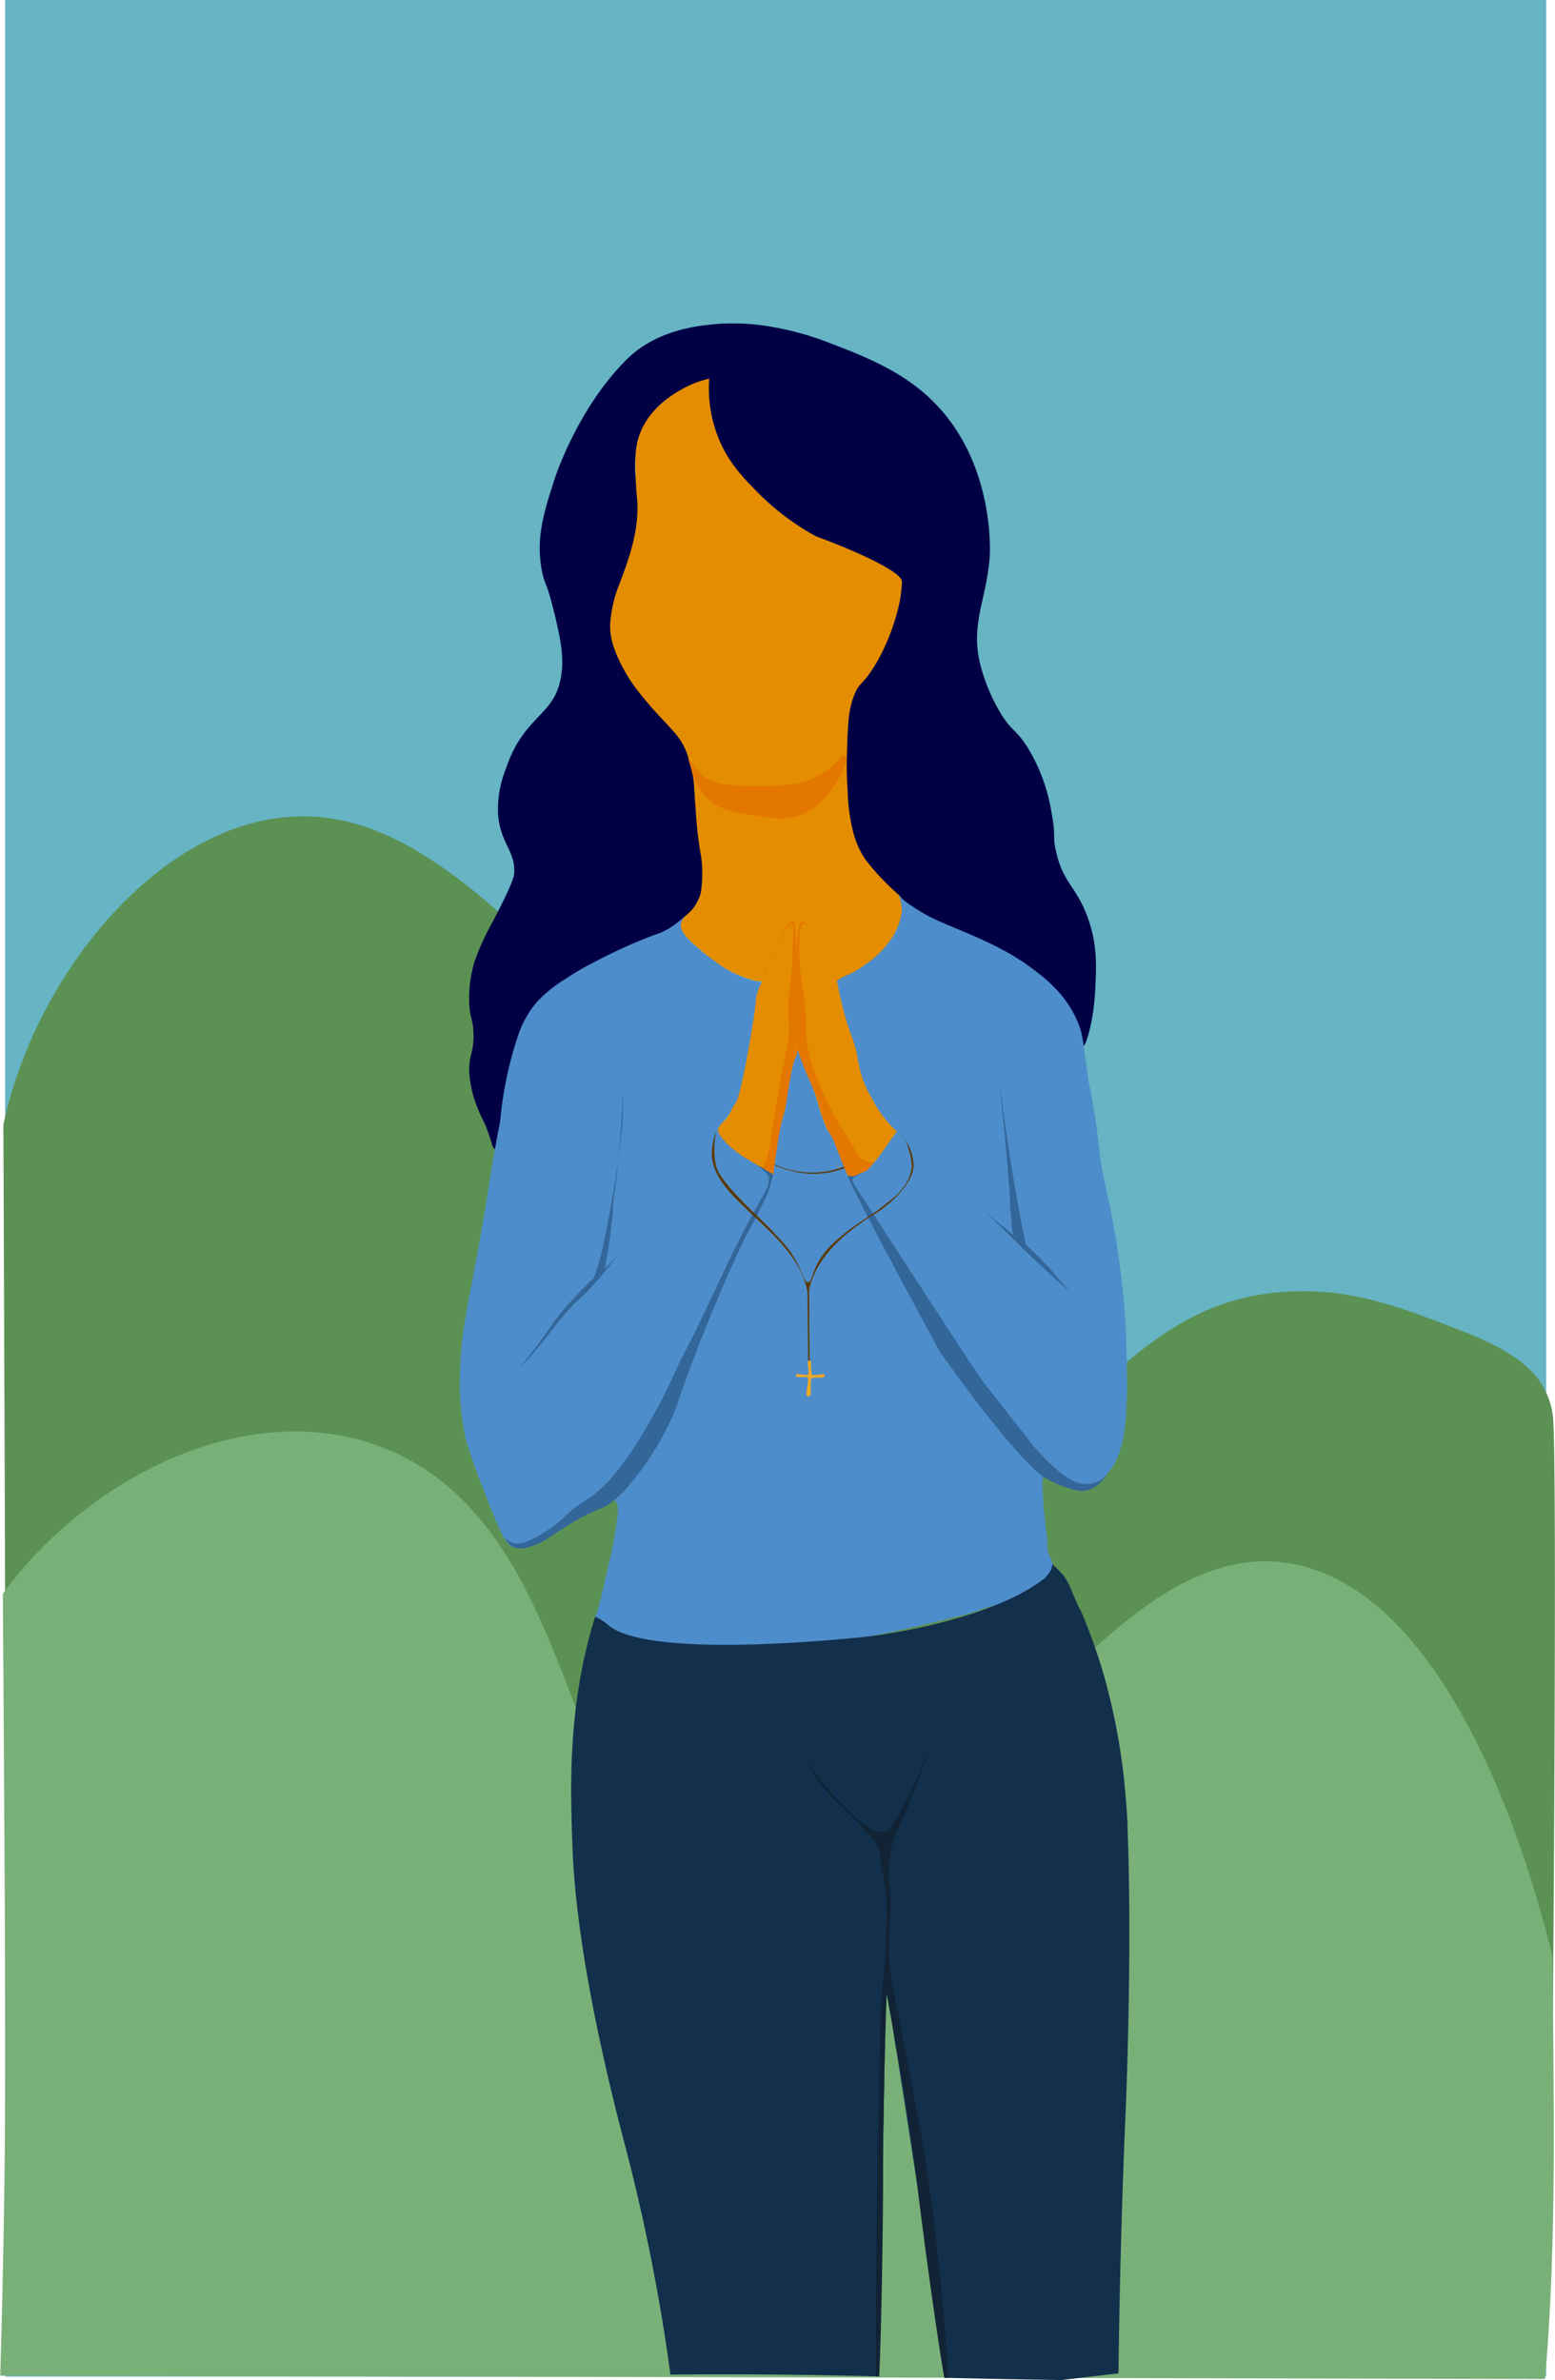 <svg id="Capa_1" data-name="Capa 1" xmlns="http://www.w3.org/2000/svg" viewBox="0 0 275.1 421.02"><defs><style>.cls-1{fill:#66b4c4;}.cls-2{fill:#5c9154;}.cls-3{fill:#79b078;}.cls-4{fill:#010045;stroke:#010045;}.cls-10,.cls-12,.cls-15,.cls-16,.cls-4,.cls-5,.cls-7,.cls-8{stroke-miterlimit:10;}.cls-5{fill:#e48d00;stroke:#e48d00;}.cls-6,.cls-7{fill:#4e8dcb;}.cls-10,.cls-7{stroke:#4e8dcb;}.cls-8,.cls-9{fill:#e47700;}.cls-8{stroke:#e47700;}.cls-10,.cls-15,.cls-16{fill:none;}.cls-11,.cls-12{fill:#369;}.cls-12{stroke:#369;}.cls-12,.cls-16{stroke-width:0.25px;}.cls-13{fill:#122f4c;}.cls-14{fill:#112334;}.cls-15,.cls-16{stroke:#5c3900;}.cls-17{fill:#5c3900;}.cls-18{fill:#eaa829;}</style></defs><g id="fondo"><path class="cls-1" d="M490.89,410.37c0-10.28-.48-20.53.19-30.76V97.16H218.45V517.58H491.07V411.77A5.58,5.58,0,0,1,490.89,410.37Z" transform="translate(-217.54 -97.16)"/><path class="cls-2" d="M492.34,348.65a13.93,13.93,0,0,0-.91-4.34c-2.05-5.32-7.21-8.64-16-12-8.16-3.15-16.85-6.69-27-6.74-31.39-.17-36.31,27.81-58.41,25-22.49-2.89-24.11-32.72-64.73-73.32-22.2-22.19-38.77-38.74-59.77-35.2-21.89,3.69-41,27.91-46.88,51.86-.2.81-.36,1.54-.5,2.24q.26,68.07.5,136.15,14.27,1.89,28.59,3.69,124.49,15.61,245,23.35C492.31,447.51,493,361,492.34,348.65Z" transform="translate(-217.54 -97.16)"/><path class="cls-3" d="M490.88,518c2.16-24.76,1.47-49.77,1.34-74.65q-.54-2.28-1.14-4.47c-2.68-9.88-15.38-56.62-42.23-64.45C409.55,363,380.51,446.72,345,435.25c-28.19-9.09-23-65.95-58.15-81.37-23.53-10.31-52.52,3.45-68.35,24.57-.16.21-.3.44-.46.65.05,6.31.12,16.21.19,28.35.29,45.2.26,54.61.24,59.47-.06,11.85-.25,29.18-.89,50.49Z" transform="translate(-217.54 -97.16)"/></g><g id="estacosa"><path class="cls-4" d="M344,155c-3,.3-9.22.95-14.21,5.16-.33.28-.77.68-1.49,1.41-7.92,8.13-11.74,19.22-12.05,20.14-2,6.11-3.43,10.65-2.36,16.27.47,2.46.85,2.16,1.8,5.92,1.25,4.95,2.34,9.23,1.54,13.38-1.33,7-6.67,6.74-9.78,16.21a18.38,18.38,0,0,0-1.29,7.72c.41,5.17,3.16,6.33,2.83,10.55-.08,1.08-1.16,3.51-3.6,8.23a47.85,47.85,0,0,0-3.35,7.2,22,22,0,0,0-1,7.2c.09,2.87.71,2.86.77,5.66.08,3.6-.94,3.87-.74,7.12a20,20,0,0,0,1.51,6c.5,1.39.92,1.79,1.61,3.65.82,2.2.93,3.22,1.22,3.21s.52-2.35,1.28-7.12c.18-1.11.49-2.18.77-4.37a42,42,0,0,1,1.54-7.72,19.79,19.79,0,0,1,4.89-8,29.2,29.2,0,0,1,5.4-3.6c6.58-3.87,9.86-5.81,12.61-6.43a25.41,25.41,0,0,0,6.53-2.29,6.44,6.44,0,0,0,2.63-2.17,6.63,6.63,0,0,0,.93-3.1,18.12,18.12,0,0,0-.31-5.31h0v0c-.55-3.2-.69-4.92-1.24-9.81-.22-1.94-.24-2.57-.45-4.61a18.59,18.59,0,0,0-1-5.31,13.14,13.14,0,0,0-1.48-2.79,17.66,17.66,0,0,0-3.43-3.43c-1.82-1.68-2.8-3.27-4.76-6.46a26.86,26.86,0,0,1-2.57-4.89,16.63,16.63,0,0,1-1.29-5.4c-.06-1.43.16-2.22,2.11-8.35a70.61,70.61,0,0,0,2-6.83,22.37,22.37,0,0,0,.68-5.53c-.07-2.34-.56-2.42-.79-5.13a17.89,17.89,0,0,1,.62-6.58c2-6.45,8-9,9.78-9.78a3.09,3.09,0,0,1,2.57-.26c1.18.61.84,2.65,1,4.89a19.77,19.77,0,0,0,3.09,8.49c1.61,2.82,3.39,4.43,6.18,7a56.6,56.6,0,0,0,8.32,6.1c.52.33,3.18,2,6.6,3.77,2,1.06,2.24,1.06,4.53,2.26a12.42,12.42,0,0,0,2.74,1.32c1.08.29,1.83.25,2.26.85a1.92,1.92,0,0,1,.25,1.39,50,50,0,0,1-2.83,10l-.44,1.09a19.34,19.34,0,0,1-2,3.58c-1.23,1.83-1.51,1.81-2.39,3.12a19.78,19.78,0,0,0-2,4.13c-1,2.82-.53,4.8-.23,10.84.37,7.51-.13,8.82,1.14,12a21.54,21.54,0,0,0,2.57,4.63c4,5.52,9.64,8.29,19.81,13.12a56.5,56.5,0,0,1,7.2,3.86,34.13,34.13,0,0,1,6.69,5.4,14.62,14.62,0,0,1,2.32,2.83c1.85,3.29,1.17,6.4,1.56,6.45s1.77-4.27,2-9.79c.17-3.46.41-7.21-1-11.58-2-6.21-4.55-6.55-5.92-12.61-.69-3,0-2.62-.77-6.69a31.21,31.21,0,0,0-4.37-11.84c-1.86-2.82-2.44-2.44-4.37-5.4a33.17,33.17,0,0,1-3.86-9c-1.9-7.57,1.13-11.9,1.63-19.47.05-.7.77-14.8-8.32-25.31-5.44-6.29-12.45-9.12-19.56-11.84a51.5,51.5,0,0,0-10-2.83A38.48,38.48,0,0,0,344,155Z" transform="translate(-217.54 -97.16)"/><path class="cls-4" d="M345.82,202.46" transform="translate(-217.54 -97.16)"/><path class="cls-5" d="M376.89,256.75c-.27-.59-.61-.84-1.43-1.59a43.61,43.61,0,0,1-5.24-5.68,16.51,16.51,0,0,1-2.41-5.81A32.89,32.89,0,0,1,367,237a61,61,0,0,1-.14-6.12c.18-5.38.19-8.07,1.34-10.93s1.63-1.61,4.34-6.46a37.34,37.34,0,0,0,3.74-10.29.26.26,0,0,1,0-.07s.27-1.72.34-2.94-6.1-4.45-14.89-7.69a44.6,44.6,0,0,1-10.62-8c-2.59-2.64-5.29-5.4-7.06-10a24.15,24.15,0,0,1-1.58-9.71,17.44,17.44,0,0,0-3.94,1.6c-1.35.75-5.76,3.19-7.42,7.95-.82,2.35-.72,4.55-.54,8.79.08,1.75.18,1.79.23,3,.23,5.52-1.74,10.68-3.52,15.32a21.84,21.84,0,0,0-1.3,6.32v.2c-.05,4.64,4.28,10.41,4.28,10.41,5,6.62,7.89,7.86,9.32,12a29.44,29.44,0,0,1,1.07,4.21c.23,1.39.17,1.73.4,4.94.18,2.57.28,4,.51,5.77.33,2.65.52,2.93.65,4.55a23.33,23.33,0,0,1-.21,5.42,9,9,0,0,1-1.13,2.44c-1.18,1.76-2.22,1.87-2.43,2.83-.27,1.26,1.24,2.54,4,4.83a22.19,22.19,0,0,0,6.09,3.88c2,.75,3.92,1.49,4.93.62l.11-.1c.9-.86.95-1.81,1.41-3.68a14.48,14.48,0,0,1,.55-1.9c.38-.94.82-2.06,1.42-2.1s1.29,1,1.7,2.48c.08,1,.17,1.24.25,1.25s0-1.74,1.16-3c.27-.31.56-.64.93-.61.16,0,.68.11,1.66,2.85.54,1.52.46,1.71.87,2.69.62,1.47,1,2.4,1.76,2.74.35.16,1.47.45,6-3.52,1.75-1.53,3.09-2.89,3.95-3.8C376.53,261.32,377.82,258.75,376.89,256.75Z" transform="translate(-217.54 -97.16)"/><path class="cls-4" d="M369,246.3" transform="translate(-217.54 -97.16)"/><path class="cls-4" d="M297.25,222.89" transform="translate(-217.54 -97.16)"/><path class="cls-6" d="M403.57,373.08a4.88,4.88,0,0,1-.71-3.34c-.41-2.73-.67-6-.67-6-.37-4.83-.21-5.08,0-5.25,1.54-1.27,5,2.5,8.75,1.17a6.15,6.15,0,0,0,2.71-2.09c2.89-3.43,3.45-9.2,3.23-19A141.35,141.35,0,0,0,415,316.69c-1.38-8.74-2.42-10.7-3-16.32-.12-1.22-.66-5.88-1.89-12h0c-1-7.18-1-8.29-1.91-10.43-2.09-5-5.88-7.83-8.18-9.55-6.3-4.71-13.87-6.91-18.16-9.15a31.91,31.91,0,0,1-3-1.82A11.49,11.49,0,0,1,377,256a4.13,4.13,0,0,0-.51-.48,2,2,0,0,0,.13.25,3,3,0,0,1,.21.62,9.4,9.4,0,0,1,.26,1.77,9.77,9.77,0,0,1-1,3.5,6.32,6.32,0,0,1-.48,1,17.55,17.55,0,0,1-5.07,5.19h0c-3,2.22-3.85,1.66-5.28,3.21l0,0c-.84,1,.39,3.1,1.35,5.34a35.14,35.14,0,0,1,2,6.36c.68,2.75.25,2.88,1,4.85a18.94,18.94,0,0,0,2,3.83c1.52,2.4,2.28,3.59,2.66,3.84a3.76,3.76,0,0,1,1.75,2s0,0,0,.08c.2,1.12-.78,2.34-1.64,3.29a16.44,16.44,0,0,1-4.13,3.77c-1.89,1.1-2.64.89-2.88.82a2.71,2.71,0,0,1-1.48-1.48s-.44-1.7-.81-2.83c-.1-.31-.18-.48-.29-.82a12.15,12.15,0,0,1-.5-2.33c-.2-1.41-.65-1.56-1.79-4.72-.47-1.32-.41-1.33-1-2.92-.46-1.27-.65-1.67-1.07-2.77-1.39-3.6-1.52-4.92-2-4.92s-.73,1.21-1.21,3.1a50.75,50.75,0,0,0-.94,5.13c-.52,3.18-.6,3.3-.67,4.32-.06.77-.07,1.34-.07,1.45a27.75,27.75,0,0,1-.63,3c-.23,1.6.33,1.93.37,5,0,1.25-.07,1.39-.18,1.48-.81.66-2.66-1.78-7.11-4.17a6.37,6.37,0,0,1-3.16-3.15,2.23,2.23,0,0,1-.09-.33c-.58-2.77,3.56-4.7,4.59-9,.19-.82,0-.54.34-3.16.3-2.32.65-4,.79-4.7.39-1.95,1-5.09,1.84-10.4a20.93,20.93,0,0,1-6.51-2.53c-.08-.05-1.13-.81-3.22-2.34,0,0-3.92-2.86-4.49-4.73a1.84,1.84,0,0,1-.09-.73,2.9,2.9,0,0,1,.86-1.53c0-.05-1.16,1-2.13,1.7a12.24,12.24,0,0,1-3.51,1.72,94.67,94.67,0,0,0-10.77,4.89,50.88,50.88,0,0,0-4.67,2.73l-.35.23a23.53,23.53,0,0,0-4.85,3.93,17.42,17.42,0,0,0-3.3,5.77,66.16,66.16,0,0,0-3.25,15.41c-2.08,10.7-1.69,10.48-3.92,22.76-1.92,10.54-3,14.55-3.17,21.69a45.61,45.61,0,0,0,1,11.7,86.5,86.5,0,0,0,3.17,9c3.27,8.62,4.13,9.94,5.52,10.24.83.18,2.48-.72,5.74-2.51,2.26-1.24,3.61-2.11,6.13-3.5,4.8-2.66,5.46-2.59,5.84-2.33.83.57.57,2.33,0,5.84-.36,2.21-.61,3.3-.76,3.95-1.49,6.54-2.23,9.8-2.6,10.47l-.05.11c-.06.2-.11.41-.17.61a1.56,1.56,0,0,0,0,.37c.25,1.52,2.95,2.36,6.21,3a64.08,64.08,0,0,0,10.78,1.28c6.21.24,10,.09,13.26.26a31.43,31.43,0,0,0,6,0c9-.67,23.93-4.38,23.93-4.38,12.12-2.91,5.18-1.66,10.84-3,0,0,8.74-2,9.84-4.7a4,4,0,0,0,.31-1.44,7.18,7.18,0,0,0-.26-1.52C403.63,373.33,403.6,373.2,403.57,373.08Z" transform="translate(-217.54 -97.16)"/><path class="cls-7" d="M415.09,251.53" transform="translate(-217.54 -97.16)"/><path class="cls-5" d="M374.27,295.24c-1.82-2.4-2.15-2.38-3-3.71a17.68,17.68,0,0,1-2.18-5.52c-.48-1.83-.22-1.66-.73-3.48s-.88-2.37-1.6-4.79c-.27-.93-.46-1.69-.73-2.76-.83-3.38-.71-3.69-1.21-4.83-.95-2.18-1.82-1.76-2.56-3.88s-.55-3.9-1.23-4-1.22,1-1.32,1.16c-.75,1.23-.52,2.4-.77,2.44-.46.08-1.24-3.83-1.95-3.72-.39.06-.42,1.05-1.21,3-.15.36-.29.69-1.06,2.24-2,4-2.15,4-2.53,5-.56,1.35-.27,1.62-.95,5.78-.48,2.91-.91,5.56-1.6,8.91-.88,4.25-1.2,4.94-1.57,5.53a8.24,8.24,0,0,1-.49.69c-.13.3-.25.61-.4.9a7,7,0,0,1-2.18,2.47l0,.12a2.35,2.35,0,0,0,.1.94,16.43,16.43,0,0,0,5.67,5.42c1,.58,2,1.08,3,1.58,0-.2,0-.39,0-.59a4.67,4.67,0,0,1-.08-1.28,6.34,6.34,0,0,1,.74-2.51c.12-1,.29-2.19.56-3.56.53-2.65.77-2.65,1.19-5.22.27-1.64.47-3.45,1.09-6,.71-2.93,1.05-3.08,1.21-3.1.95-.13,2.15,3.16,3,5.62,1.1,3,.86,3.27,2,6.53,1.34,3.71,1.62,3.28,2,5.23.28,1.3.35,2.39.61,3.19l0,.09a1.89,1.89,0,0,0,.82,1.07,2.91,2.91,0,0,0,1.89.15c1.13-.16,1.91-.73,3.34-2,2.57-2.34,3.85-3.54,3.76-4.54C376,297.17,375.62,297,374.27,295.24Z" transform="translate(-217.54 -97.16)"/><path class="cls-8" d="M340.46,233.58a8.69,8.69,0,0,0,1.08,1.13c1.33,1.17,3.24,2.12,10.61,2,5.59,0,7.44-.62,8.41-1a13.29,13.29,0,0,0,4.17-2.32c1.44-1.19,2-2.19,2.11-2.11s-1.87,6.64-6.92,9.19c-2.9,1.46-5.56,1-10.71.16-3.51-.58-4.87-1.42-5.82-2.27A10.62,10.62,0,0,1,340.46,233.58Z" transform="translate(-217.54 -97.16)"/><path class="cls-9" d="M354.93,264.61c.81-1.75,2.29-4.25,2.79-4.05.18.07.18.45,0,5.29V266c0,.85-.12,2.72-.24,4.22-.22,2.78-.41,2.58-.47,4.34a19.14,19.14,0,0,0,.12,3.5c.25,2.35-.77,6-1.91,12.54-.69,4-1,6-1.11,6.66a22.59,22.59,0,0,1-1.89,7.3,5.79,5.79,0,0,1,1.15.57,6.48,6.48,0,0,1,1.1.87c0-.27.2-1.18.23-1.82,0-.19,0-.42,0-.42,0-.3,0-.51,0-.78a19.29,19.29,0,0,1,.27-2.52,47.83,47.83,0,0,1,.84-4.76c.29-1.18.36-1.18.61-2.27.18-.82.19-1.05.5-3,.24-1.49.41-2.46.61-3.45a16.8,16.8,0,0,1,.5-2.11c.36-1,.55-1.06.53-1.54,0-.74-.49-1.14-.41-2.12a2.69,2.69,0,0,1,.07-.42,56.57,56.57,0,0,0,.41-6.58c.06-2.78-.05-5-.12-7-.22-6.76-.4-7.07-.62-7.14-1.38-.4-5.43,10.41-5.4,10.42l.05-.12C353.28,268.84,354.11,266.36,354.93,264.61Z" transform="translate(-217.54 -97.16)"/><path class="cls-9" d="M363.92,266.91c.93,2,1.62,3.68,1.62,3.68S364.85,268.91,363.92,266.91Z" transform="translate(-217.54 -97.16)"/><path class="cls-9" d="M372.57,302.61a3,3,0,0,1-1.65.05,3.77,3.77,0,0,1-2.36-2.67l-.42-.6s-7.09-10.31-7.93-18.55c-.09-.9-.09-1.65-.09-1.65a17.82,17.82,0,0,0-.07-3.08c-.46-4.73-1.32-7.61-1.09-12.43.14-2.89.53-3.06.65-3.1.77-.23,2.11,1.93,3.32,4.31-1.29-2.53-2.73-4.9-3.54-4.65-.37.11-.48.72-.56,1.18-.87,5.25-.45,9.08-.62,13-.14,3.2-.6,4.75.12,7.53.14.54.44,1.31,1,2.86,1.33,3.49,1.81,4,2.71,6.75.37,1.11.44,1.49.88,2.67.58,1.58,1.27,3.14,1.27,3.14a6.5,6.5,0,0,1,.92,2.24c.17.82.09,1.28.29,2.35a11.64,11.64,0,0,0,.48,1.75,3.21,3.21,0,0,0,1.74,1.41,3.05,3.05,0,0,0,1,.13c.82-.36,1.65-.79,2.43-1.08a3.89,3.89,0,0,0,.6-.42A4.22,4.22,0,0,0,372.57,302.61Z" transform="translate(-217.54 -97.16)"/><path class="cls-8" d="M356.42,284.35" transform="translate(-217.54 -97.16)"/><path class="cls-9" d="M360.51,286.16" transform="translate(-217.54 -97.16)"/><path class="cls-10" d="M358.23,296.91a16.63,16.63,0,0,0-1.69.41.77.77,0,0,0-.37.19.7.7,0,0,0-.15.39,65.23,65.23,0,0,0-1.5,11.55" transform="translate(-217.54 -97.16)"/><path class="cls-10" d="M360.83,295a8.91,8.91,0,0,1,4.09,5.07l2.58,6.45" transform="translate(-217.54 -97.16)"/><path class="cls-10" d="M377.59,296.42c-1.62,1.88-2.89,4-4.44,6a27.27,27.27,0,0,1-7.74,6.69" transform="translate(-217.54 -97.16)"/><path class="cls-10" d="M347.55,289c.31,1.7-.54,3.38-1.48,4.8-.38.57-.77,1.13-1.18,1.67a5.15,5.15,0,0,0-.82,1.31c-.06.29-.17,1.22,2,3.29a18.41,18.41,0,0,0,3.23,2.44c2.15,1.31,4.11,2.45,5.8,3.43" transform="translate(-217.54 -97.16)"/><path class="cls-10" d="M377.93,298.11a19.87,19.87,0,0,1-6.42-8.49" transform="translate(-217.54 -97.16)"/><path class="cls-11" d="M352.67,303.86c-.5-.27-.56-.25-.93-.46s-.63-.44-.64-.44a14.23,14.23,0,0,1,1.49,1.23,4.83,4.83,0,0,1,.77.83c.68,1.12-.45,3-.69,3.42-5.15,8.75-9,18.23-13.64,27.24-2.87,5.55-2.72,6.12-5.69,11.46-5,9-7.93,11.89-9.11,13-3.06,2.85-3.5,2.2-7.26,5.73a24,24,0,0,1-5.5,3.68c-.93.43-2.32,1-3.51.44-.58-.27-.94-.73-1-.68a2.83,2.83,0,0,0,1.66,1.58,3.2,3.2,0,0,0,1.82.09,11.79,11.79,0,0,0,4.24-1.83c1.59-1.08,3.88-2.52,5.35-3.35,3.31-1.88,3.68-1.4,5.73-2.93a16.53,16.53,0,0,0,2.59-2.41,50.67,50.67,0,0,0,8.71-14.05c4.42-13.26,11.25-28.63,13.2-32,1-1.74,1.58-3,2.74-5.36.11-.24.24-.5.37-.86a14.88,14.88,0,0,0,.58-1.91s.13-.52.24-.88c0-.12.05-.17.06-.2a.85.85,0,0,0,.06-.17.17.17,0,0,0,0-.07c0-.12-.23-.23-.29-.25-.21-.09-.39-.24-.59-.35-.4-.19-.32-.2-.78-.44" transform="translate(-217.54 -97.16)"/><path class="cls-12" d="M308.34,370.12" transform="translate(-217.54 -97.16)"/><path class="cls-11" d="M405.61,360.07a20,20,0,0,1-3.41-1.61c-2.51-1.57-9.75-9.92-18.43-22.24-8.54-15.78-16.58-30.87-16.19-31.09a2.51,2.51,0,0,0,.64.14,2.62,2.62,0,0,0,1.1-.31c.54-.22.88-.4.89-.39a6.38,6.38,0,0,1-.88.51c-.66.34-.86.36-.95.57s.14.83.24,1c21.72,33.48,22.22,34.12,23.2,35.4.62.81,3.72,4.72,7.73,9.86,0,.05,5.78,7.41,9.63,7.75a5.64,5.64,0,0,0,2.54-.39,4.44,4.44,0,0,0,1.95-1.71s-1.42,2.75-3.95,3.26C408.43,361.05,407.28,360.65,405.61,360.07Z" transform="translate(-217.54 -97.16)"/><path class="cls-11" d="M324.34,321.8a26.88,26.88,0,0,1-2.38,2c-1,1-1.77,1.82-2.4,2.48-1.34,1.42-2.13,2.31-2.85,3.2l-.6.76c-.51.67-.89,1.25-1.42,2-2.77,4-5.19,6.74-5.11,6.8a32.74,32.74,0,0,0,2.66-2.94c3.1-3.64,3.74-4.86,6-7.35,1.65-1.81,1.56-1.44,3.6-3.56a74.66,74.66,0,0,0,6-7.4A26.76,26.76,0,0,1,324.34,321.8Z" transform="translate(-217.54 -97.16)"/><path class="cls-11" d="M327.8,290.77v.06c0,.34.05,2.09-.17,5.34a185.78,185.78,0,0,1-2.9,19,56.31,56.31,0,0,1-1.31,5.6,23.94,23.94,0,0,1-1,2.84c-.13.29-.36.76-.3.79a12,12,0,0,1,1.24-1.51c.56-.5.83-.53,1.05-1a4.49,4.49,0,0,0,.25-1.1c.12-.64.17-.82.21-1.06.69-3.72,1.08-8.13,1.08-8.13.07-3.41.33-1.71,1.05-10.27C327.49,296,327.77,290.77,327.8,290.77Z" transform="translate(-217.54 -97.16)"/><path class="cls-11" d="M408.44,327s-4.19-3.41-9.48-8.54c-2-2-3.18-3.12-6.2-6.05-1.82-1.77-3.12-2.92-3.11-2.94s2.08,2.06,5.14,4.5,2.84,2.09,4.52,3.63a56.51,56.51,0,0,1,5.22,5.42c.26.32.85,1.05,1.74,2A24.59,24.59,0,0,0,408.44,327Z" transform="translate(-217.54 -97.16)"/><path class="cls-11" d="M399.05,317.54A3.76,3.76,0,0,1,397,316c-.1-.21-.2-.47-.2-.47a5.09,5.09,0,0,1-.28-1.57c0-1.34-.29-2.68-.29-4,0-2-.28-4-.42-6-.46-6.68-1.44-14.34-1.36-14.36s.94,7.66,2.65,17.58C397.85,311.56,398.55,315.13,399.05,317.54Z" transform="translate(-217.54 -97.16)"/><path class="cls-11" d="M383.49,274.63" transform="translate(-217.54 -97.16)"/><path class="cls-13" d="M336.15,517.22c12.23-.13,24.46,0,36.68.31q.65-24.39,1.09-49.06.18-10.25.32-20.45,1.69,10.56,3.35,21.19,3.8,24.46,7.25,48.58c6.83.15,13.66.3,20.48.39L415.41,517c.25-20,.81-35.89,1.29-46.84,0,0,1.17-26.81.33-49.42,0-1.18-.12-3.08-.33-5.53a111.87,111.87,0,0,0-3.83-21.56,102.39,102.39,0,0,0-4.2-11.75,3.39,3.39,0,0,1-.45-.76c-.33-.78-.66-1.57-1-2.35l-.08-.21a10.72,10.72,0,0,0-1.56-2.85c-.31-.39-.29-.29-.93-1-.22-.25-.53-.42-.74-.68,0,0-.09-.11-.15-.1s-.08.16-.11.32-.11.37-.15.55a5.74,5.74,0,0,1-1.28,1.64c-10.15,7.75-30.61,10.13-30.61,10.13s-38.33,4.46-46.33-1.84l-.15-.12a8.53,8.53,0,0,0-2.3-1.49c-.24.77-.59,2-1,3.44-3.7,14-3.37,26.54-3.07,35.79.06,1.7.12,3,.15,3.52,1.07,20.34,7.93,45.91,9.42,51.6A338.25,338.25,0,0,1,336.15,517.22Z" transform="translate(-217.54 -97.16)"/><path class="cls-11" d="M361.25,389.69" transform="translate(-217.54 -97.16)"/><path class="cls-11" d="M268,362.77" transform="translate(-217.54 -97.16)"/><path class="cls-11" d="M225.07,356.41" transform="translate(-217.54 -97.16)"/><path class="cls-14" d="M382.11,406.08s-1.36,3.62-3.55,8.25c-3,6.24-3.9,6.68-4.49,6.82-2.35.58-4.89-2.08-8.54-5.89a53.36,53.36,0,0,1-5.81-7.21,32.48,32.48,0,0,0,6.67,8.62c.87.78,2.35,2.34,5.31,5.46a5.09,5.09,0,0,1,1,1.33c.58,1.12.42,2,1,4.91h0l.72,5c0,2.92-.08,5.29-.14,6.94-.14,3.82-.21,5.74-.24,5.92-.22,1.7-.55,3.14-.11,3.33.25.11.73-.22.9-.62a1.8,1.8,0,0,0-.25-1.44c-.33-.69-.29-1.72-.28-3.75a26,26,0,0,1,.4-3.64,46.49,46.49,0,0,0,.34-8.6c-.09-1.39-.18-1.62-.19-2.87a20.24,20.24,0,0,1,.42-4.81,22.82,22.82,0,0,1,1.75-4.41c.44-1,1-2.52,2.22-5.55C381,409.44,382.15,406.09,382.11,406.08Z" transform="translate(-217.54 -97.16)"/><path class="cls-14" d="M373.08,517.53c.41-8.34.74-29.11.69-38.54,0-1,0-3.11.07-6.06.14-9.76.37-17.7.56-23.06.91,4.91,1.24,6.8,1.31,7.35,0,0,0,.22.06.48s.13.88.24,1.49c.24,1.31.47,2,1.28,6.82,1.46,8.71,2.22,15.18,2.51,17.61,1.23,10.26,3.63,27.57,4.8,34.17h.66c-.31-7.53-2.24-29.53-4.95-43.94-2.58-13.73-3.88-20.6-4.31-22.65-.18-.83-.4-1.83-.63-3.14-.11-.62-.23-1.31-.29-1.76a37.22,37.22,0,0,1-.23-6.6c.06-2.57.17-4.1.12-4.1s-.32,2.5-.37,3c-.29,2.85-.94,9.67-1.13,13.07-.51,9-1.14,52.93-.92,65.88Z" transform="translate(-217.54 -97.16)"/><path class="cls-14" d="M313.26,414" transform="translate(-217.54 -97.16)"/><path class="cls-15" d="M366.35,300.71" transform="translate(-217.54 -97.16)"/><path class="cls-16" d="M360.52,325.51q0,1.67.07,7c0-4.34,0-6.16-.06-7Z" transform="translate(-217.54 -97.16)"/><path class="cls-16" d="M360.59,332.49c0,2.22.07,5.4.07,5.4S360.62,334.71,360.59,332.49Z" transform="translate(-217.54 -97.16)"/><path class="cls-17" d="M360.49,324c-.82,0-1-2.43-3.32-5.68a28.26,28.26,0,0,0-2.15-2.49c-2.14-2.33-3.08-3.09-5.13-5.13-5.06-5.05-5.53-6.66-5.68-7.34a14.92,14.92,0,0,1-.28-3.67,15.5,15.5,0,0,1,.37-2.42,11.22,11.22,0,0,0-.83,4.31c.28,4,3.55,7,6.69,10,4.29,4.08,9.49,8.53,10.35,14.75.86-6.64,6.71-11.29,12-14.57,2.43-1.5,6.9-5.4,6.64-8.81a8.85,8.85,0,0,0-1.8-4.63,8.13,8.13,0,0,0-.62-.65,3,3,0,0,0-.3-.25,9.85,9.85,0,0,1,.92.9,5,5,0,0,1,.89,2,10.45,10.45,0,0,1,.61,3.2,7,7,0,0,1-1.48,3.66,9.33,9.33,0,0,1-1.63,1.76,55.61,55.61,0,0,1-5.55,4.09,36.35,36.35,0,0,0-5.12,3.95,15.57,15.57,0,0,0-2,2.22C361.16,321.91,361.24,324,360.49,324Z" transform="translate(-217.54 -97.16)"/><path class="cls-16" d="M348,303.46" transform="translate(-217.54 -97.16)"/><path class="cls-16" d="M348.61,303.59" transform="translate(-217.54 -97.16)"/><path class="cls-15" d="M344.08,296.76" transform="translate(-217.54 -97.16)"/><path class="cls-17" d="M366.87,303.54a15.91,15.91,0,0,1-12.29-.4c0,.05,0,.09,0,.14a17.83,17.83,0,0,0,2.91,1,17,17,0,0,0,3.6.51,15.44,15.44,0,0,0,5.89-1Z" transform="translate(-217.54 -97.16)"/><path class="cls-18" d="M360.55,337.91c-.18.16-.11.47-.05,1,.09.78.14,1.17,0,1.34s-.46.14-1,.07-.9-.2-1.07,0a.25.25,0,0,0-.07.27c.06.14.32.16.75.17,1,0,1.19,0,1.31.1s.11.35,0,1.19c-.24,1.5-.3,1.92-.09,2.06a.43.43,0,0,0,.45,0c.26-.17.21-.58.2-1.72s0-1.31.19-1.43.48-.11,1.16-.1.81,0,1-.14a.39.39,0,0,0,.1-.39c-.09-.14-.37-.08-1.14,0s-1,.09-1.09,0-.16-.56-.15-1.39c0-.58,0-.92-.12-1A.24.24,0,0,0,360.55,337.91Z" transform="translate(-217.54 -97.16)"/></g></svg>